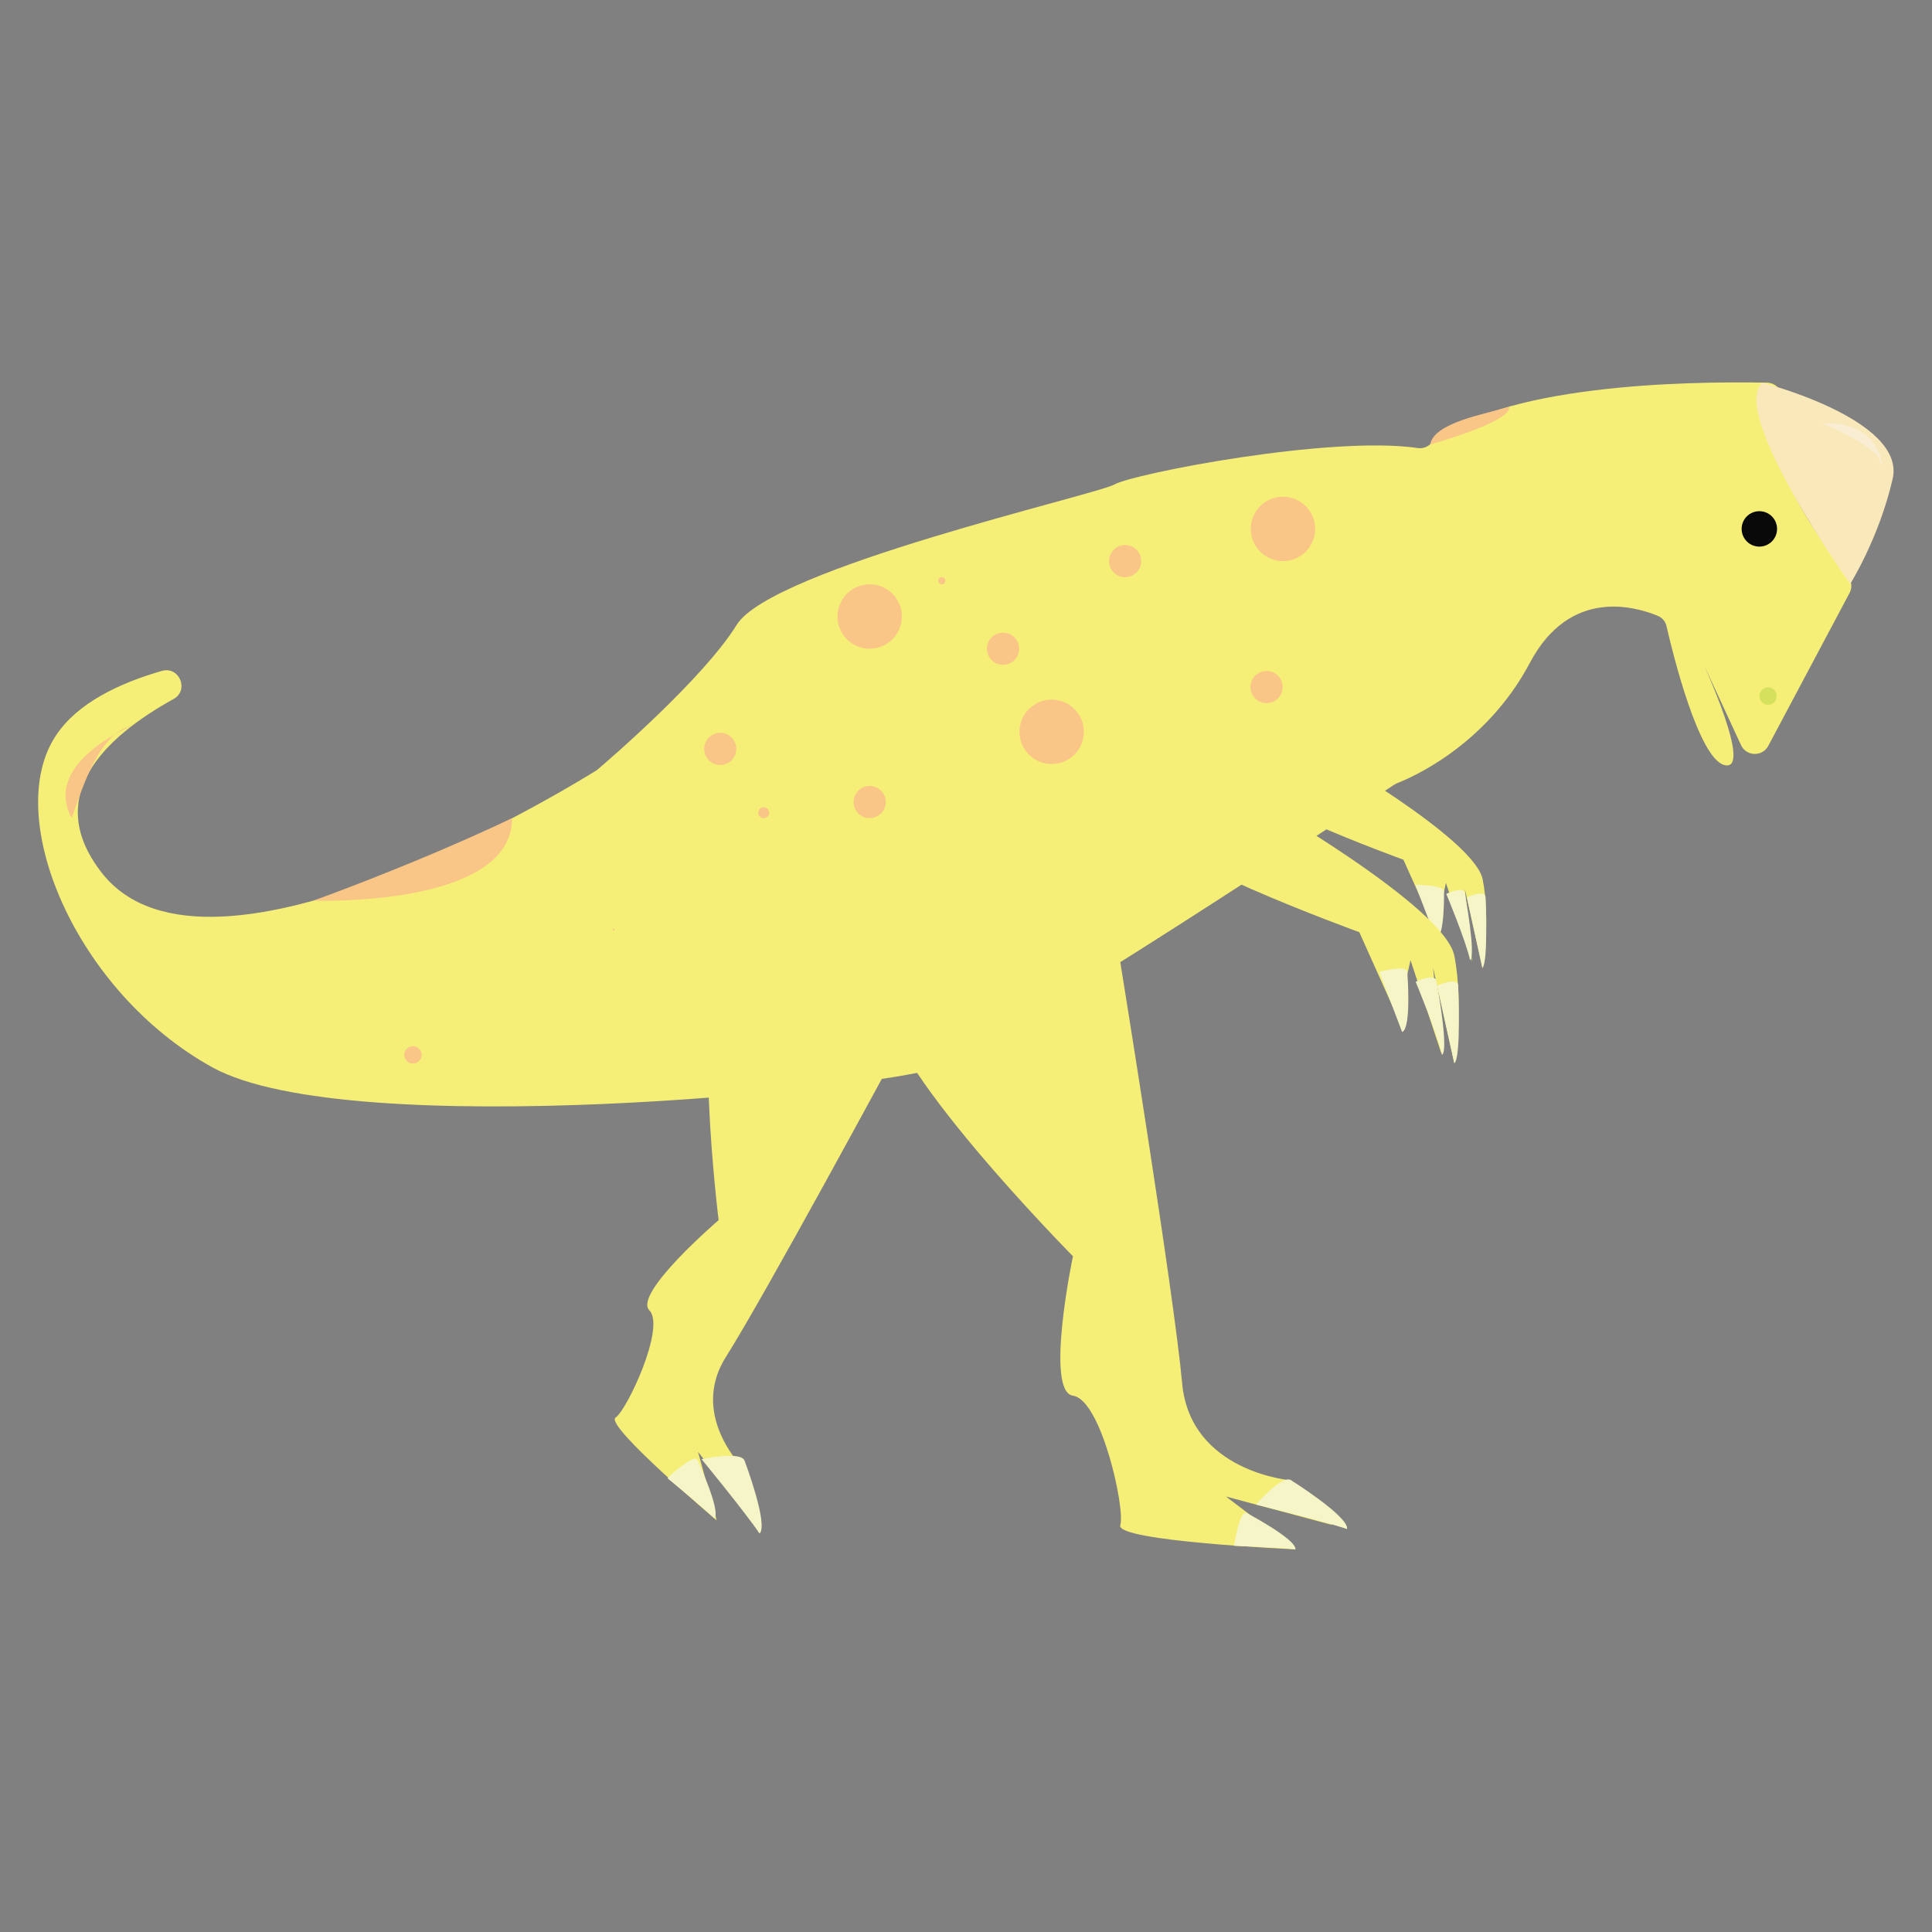 <?xml version="1.0" encoding="utf-8"?>
<!-- Generator: Adobe Illustrator 23.0.1, SVG Export Plug-In . SVG Version: 6.00 Build 0)  -->
<svg version="1.1" id="Layer_1" xmlns="http://www.w3.org/2000/svg" xmlns:xlink="http://www.w3.org/1999/xlink" x="0px" y="0px"
	 viewBox="0 0 599.8 599.8" style="enable-background:new 0 0 599.8 599.8;" xml:space="preserve">
<rect x="0" y="0" width="599.8" height="599.8" fill="#808080" stroke="none"/>
<style type="text/css">
	.st0{fill:#F5EF77;}
	.st1{fill:#F6F5C7;}
	.st2{fill:#F9E8B9;}
	.st3{fill:#090909;}
	.st4{fill:#D5E15D;}
	.st5{fill:#F9EED3;}
	.st6{fill:#F9C687;}
</style>
<g id="A-Pachy">
	<path class="st0" d="M410,233.1c0,0,47.8,27.3,50.3,39.9c2.5,12.6,0,27.7,0,27.7l-5.5-24.6l2.2,22.4l-8.1-24.4l-3.3,14.8l-9.9-22
		c0,0-57.1-20.7-52.7-27.4C387.5,232.8,408.5,228.4,410,233.1z"/>
	<path class="st1" d="M461.2,278.6c0,0,0.9,20.4-1,21.9c-1.3-6-4.8-21.9-4.8-21.9S461.1,275.9,461.2,278.6z"/>
	<path class="st1" d="M454.8,277.5c0,0,3.5,19.1,1.6,20.6c-1.3-6-7.4-20.6-7.4-20.6S454.7,274.8,454.8,277.5z"/>
	<path class="st1" d="M448.3,276.7c0,0,0.3,13.8-2.4,15c-1.8-4.7-6.5-17-6.5-17S448.2,274.7,448.3,276.7z"/>
	<path class="st0" d="M548.6,118.8c-26.3-0.5-83.5,0.7-104.7,19.2c-1,0.9-2.4,1.3-3.7,1.1c-27.2-4-88.5,8-94.2,11.3
		c-5.9,3.3-106.4,26-117.3,43.6c-10.3,16.7-40.2,42.4-43.3,45c-0.2,0.1-0.3,0.3-0.6,0.4c-6.5,4-119.7,74-153.1,31.7
		c-18.7-23.8,0.7-42.2,22.2-54.1c4.9-2.7,1.8-10.3-3.7-8.7C37,212.1,24,218.3,17.4,228.3c-16.8,25.1,5.9,79.6,48.6,103.1
		c42.8,23.5,206.2,6.7,225.5,0c18.6-6.5,133.1-82.3,141.2-87.7c0.3-0.2,0.6-0.3,0.9-0.5c3.6-1.4,27.5-11.2,41.4-37.5
		c12.5-23.5,32.9-17.3,39.7-14.5c1.4,0.6,2.4,1.8,2.7,3.3c2,8.8,10,40.9,17.9,43c9.2,2.5-6.7-31.9-6.7-31.9l11.9,25.7
		c1.6,3.6,6.7,3.7,8.5,0.2l25.2-47.4c0.9-1.7,0.7-3.7-0.5-5.2c-6.9-8.7-29.2-38.6-21.3-52.9C554.4,122.8,552.3,118.9,548.6,118.8z"
		/>
	<path class="st2" d="M547.1,118.8c0,0,44.6,11.4,40.5,29.8c-4.2,18.4-13.2,32.7-13.2,32.7S536.7,128.3,547.1,118.8z"/>
	<circle class="st3" cx="546.2" cy="164.2" r="5.5"/>
	<circle class="st4" cx="548.9" cy="216.1" r="2.7"/>
	<path class="st5" d="M565.7,131.4c0,0,17.4,7.1,18.1,12.2C584.6,148.6,585.9,130.6,565.7,131.4z"/>
	<path class="st0" d="M347.8,298.7c0,0,16.7,103,19.2,130.7c2.5,27.7,33.9,30.2,33.9,30.2l12.6,13.8l-32.9-8.8l21.6,16.4
		c0,0-56.1-2.5-54.4-7.5c1.6-5-5.9-39-14.7-40.2c-8.8-1.3,0-43.3,0-43.3s-61.6-62.3-57.8-79.9C279,292.4,352.4,277.4,347.8,298.7z"
		/>
	<path class="st0" d="M277.9,327.3c0,0-40.4,74.8-52.5,93.9c-12.1,19.1,6.9,36.3,6.9,36.3l1.2,15.2l-16.8-22l5.8,21.3
		c0,0-34.9-29.5-31.4-31.9c3.6-2.4,15.6-28.1,10.5-33.3c-5.1-5.2,21.5-28,21.5-28s-8.8-70.8,2.4-80.3
		C236.7,289,291.5,315.9,277.9,327.3z"/>
	<path class="st0" d="M391,248.7c0,0,57.5,32.9,60.5,48c3,15.1,0,33.4,0,33.4l-6.6-29.7l2.7,27l-9.7-29.3l-4,17.8l-11.9-26.5
		c0,0-68.7-24.9-63.4-33C364,248.4,389.2,243.1,391,248.7z"/>
	<path class="st1" d="M452.7,306c0,0,1,22.5-1.2,24.1c-1.5-6.6-5.3-24.1-5.3-24.1S452.6,303.1,452.7,306z"/>
	<path class="st1" d="M446,304.8c0,0,3.9,21.1,1.7,22.7c-1.5-6.6-8.2-22.7-8.2-22.7S445.8,301.8,446,304.8z"/>
	<path class="st1" d="M436.9,301.7c0,0,1.4,17.5-1.6,18.7c-2-5.2-7.1-18.7-7.1-18.7S436.7,299.4,436.9,301.7z"/>
	<circle class="st6" cx="270" cy="191.4" r="10"/>
	<circle class="st6" cx="398.3" cy="164.2" r="10"/>
	<circle class="st6" cx="326.5" cy="227.2" r="10"/>
	<circle class="st6" cx="311.4" cy="201.4" r="5"/>
	<circle class="st6" cx="349.3" cy="174.2" r="5"/>
	<circle class="st6" cx="270" cy="249" r="5"/>
	<circle class="st6" cx="393.2" cy="213.3" r="5"/>
	<circle class="st6" cx="223.6" cy="232.5" r="5"/>
	<path class="st6" d="M97.3,279.6c0,0,61.7,2.3,61.7-25.6C128.2,268.6,97.3,279.6,97.3,279.6z"/>
	<path class="st1" d="M400.9,459.6c0,0,18,11.3,17.3,15.1c-7-2.4-28.3-7.6-28.3-7.6S398.2,457.5,400.9,459.6z"/>
	<path class="st1" d="M387,469.7c0,0,15.4,8.1,15.2,11.3c-5.5-0.6-19.1-1.1-19.1-1.1S384.8,468.8,387,469.7z"/>
	<path class="st1" d="M231.2,453.6c0,0,7.5,19.9,4.6,22.5c-4.1-6.2-18-23.1-18-23.1S230.3,450.3,231.2,453.6z"/>
	<path class="st1" d="M216.5,453.2c0,0,7.4,15.8,5.3,18.2c-4-3.8-14.6-12.5-14.6-12.5S215.3,451.2,216.5,453.2z"/>
	<path class="st6" d="M444,138c0,0,25.6-7.1,24.5-11.7C461.4,128.5,445.2,131.1,444,138z"/>
	<path class="st6" d="M40.8,225.4c0,0-28,11.6-18.5,28.6C25.7,243.9,31.1,227.4,40.8,225.4z"/>
	<circle class="st6" cx="128.2" cy="327.5" r="2.7"/>
	<circle class="st6" cx="190.5" cy="288.6" r="0.3"/>
	<circle class="st6" cx="237.1" cy="252.3" r="1.7"/>
	<circle class="st6" cx="292.4" cy="180.3" r="1.1"/>
</g>
</svg>
